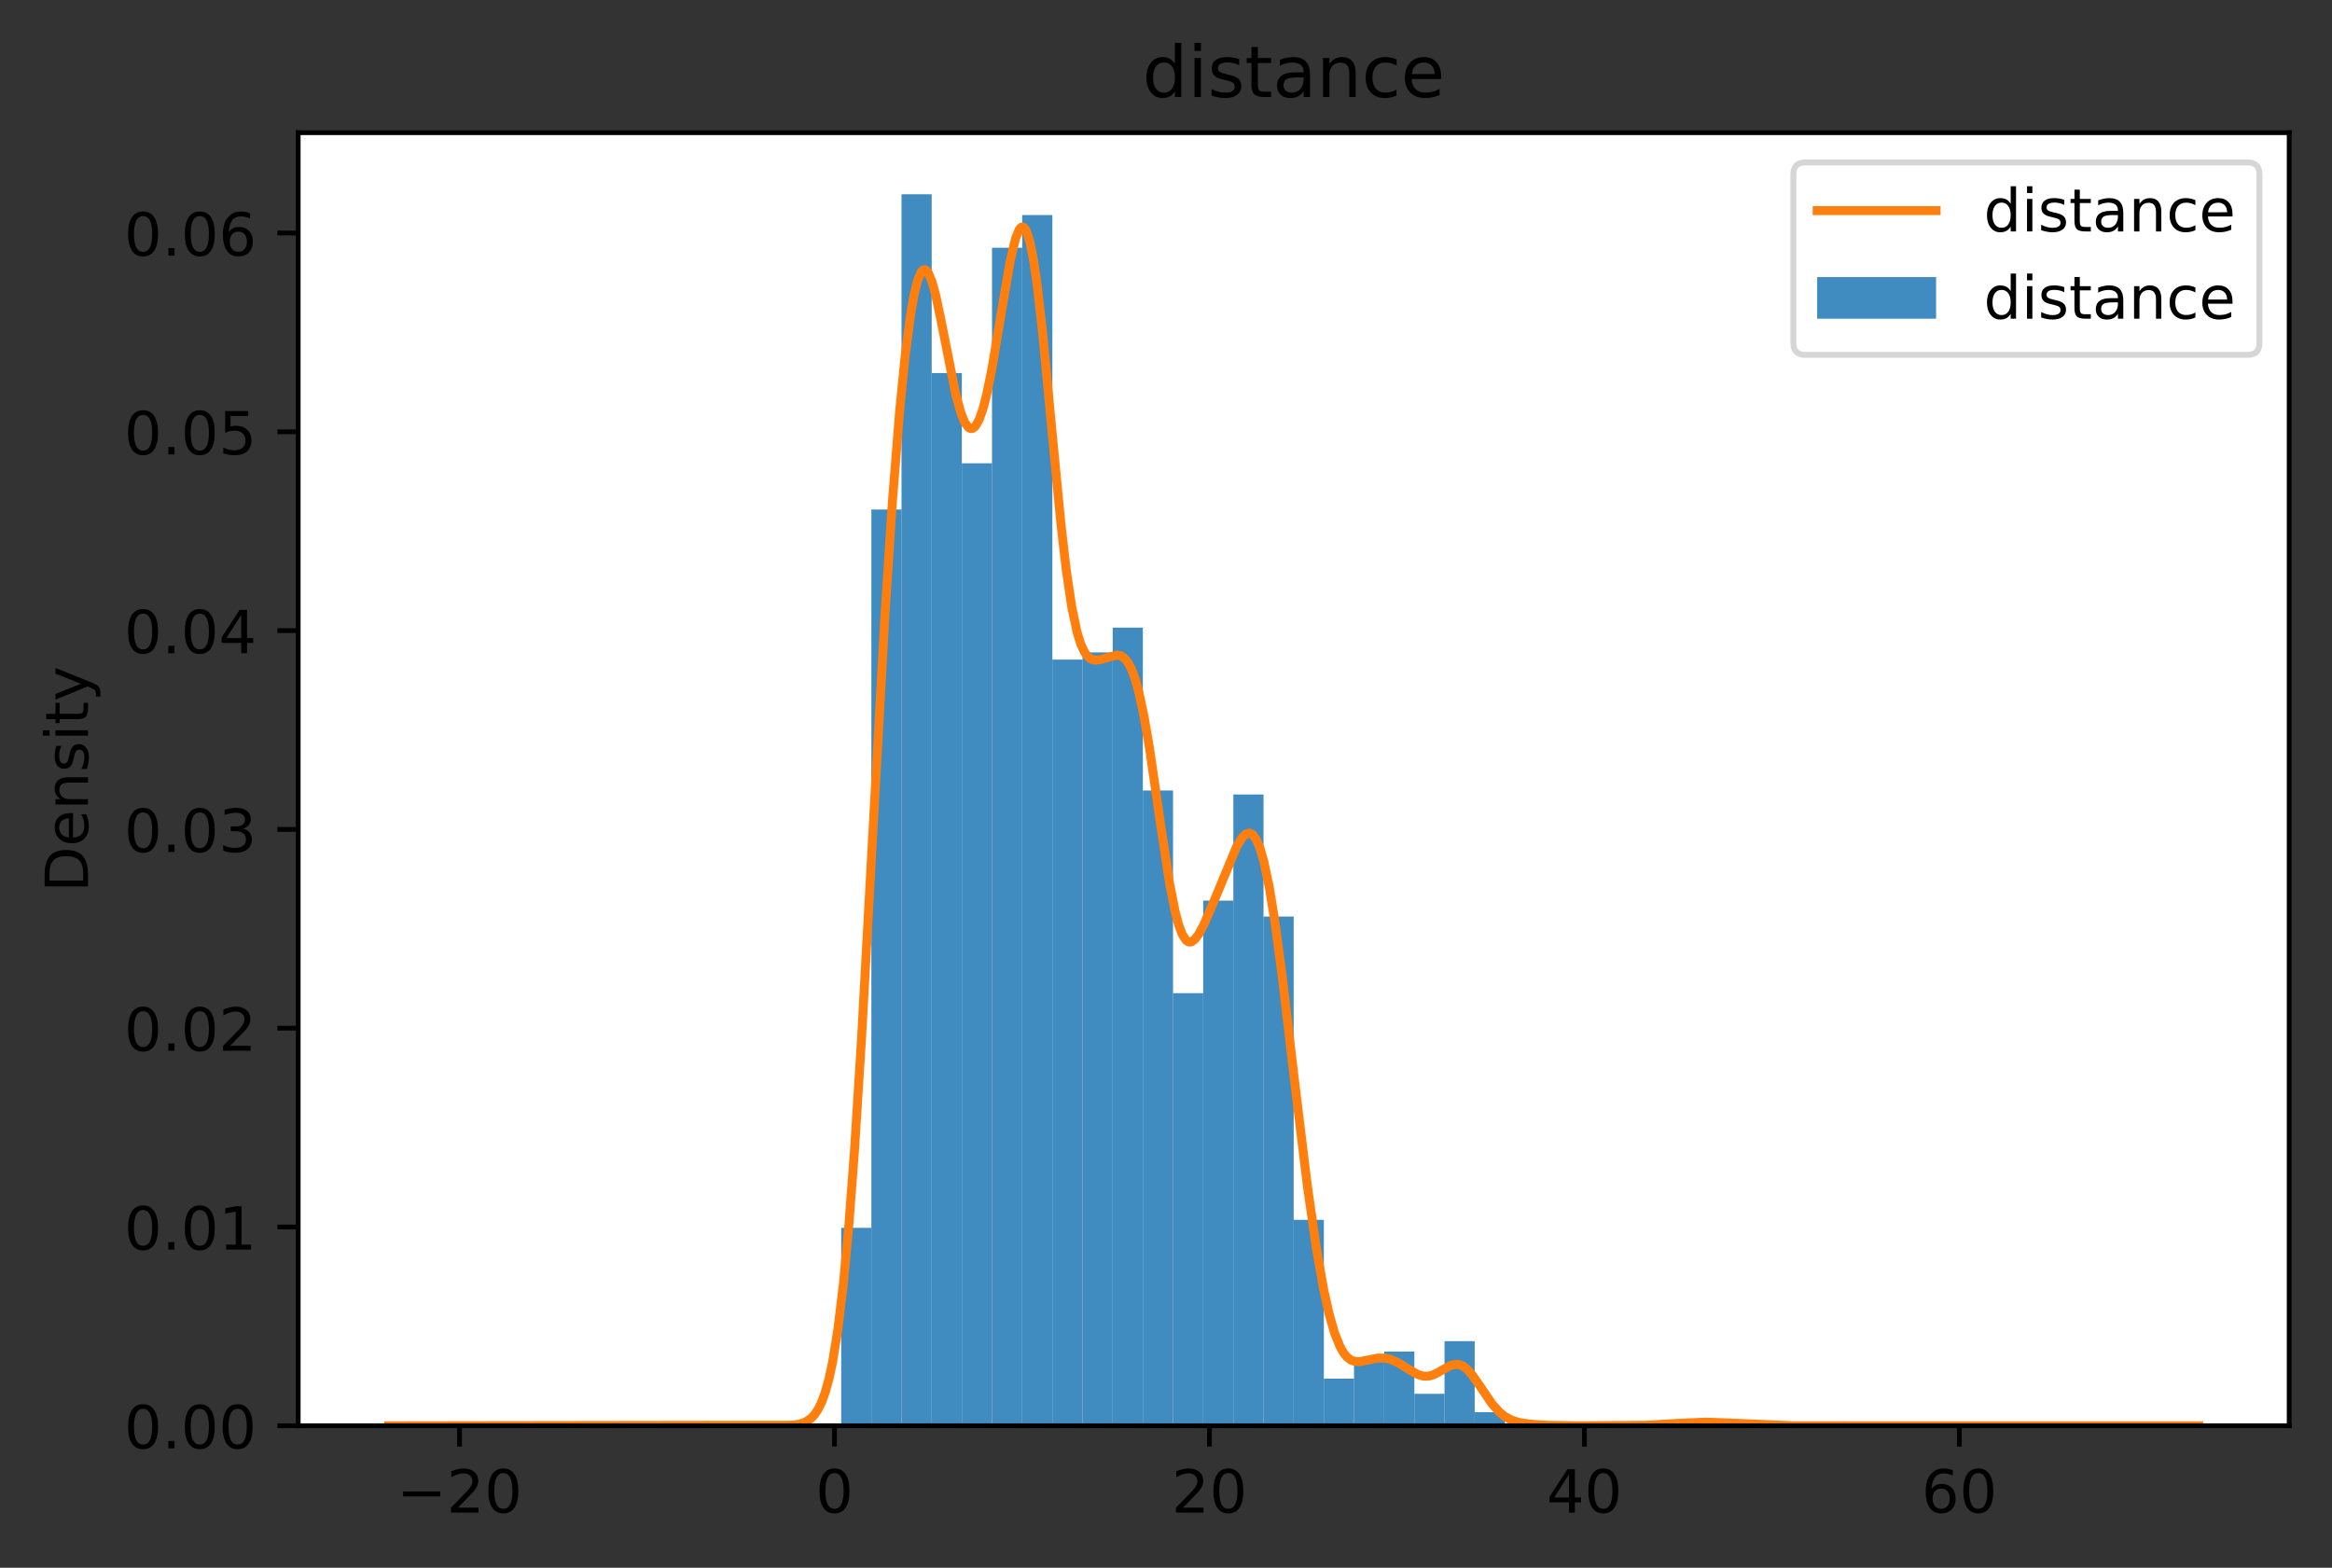 <?xml version="1.0" encoding="utf-8" standalone="no"?>
<!DOCTYPE svg PUBLIC "-//W3C//DTD SVG 1.1//EN"
  "http://www.w3.org/Graphics/SVG/1.1/DTD/svg11.dtd">
<!-- Created with matplotlib (https://matplotlib.org/) -->
<svg height="263.636pt" version="1.1" viewBox="0 0 392.144 263.636" width="392.144pt" xmlns="http://www.w3.org/2000/svg" xmlns:xlink="http://www.w3.org/1999/xlink">
 <rect x="0" y="0" width="392.144" height="263.636" fill="#333333" stroke="none"/>
 <defs>
  <style type="text/css">
*{stroke-linecap:butt;stroke-linejoin:round;}
  </style>
 </defs>
 <g id="figure_1">
  <g id="patch_1">
   <path d="M 0 263.636 
L 392.144 263.636 
L 392.144 0 
L 0 0 
z
" style="fill:none;"/>
  </g>
  <g id="axes_1">
   <g id="patch_2">
    <path d="M 50.144 239.758 
L 384.944 239.758 
L 384.944 22.318 
L 50.144 22.318 
z
" style="fill:#ffffff;"/>
   </g>
   <g id="patch_3">
    <path clip-path="url(#pe8661a9c94)" d="M 141.453 239.758 
L 146.526 239.758 
L 146.526 206.474 
L 141.453 206.474 
z
" style="fill:#1f77b4;opacity:0.85;"/>
   </g>
   <g id="patch_4">
    <path clip-path="url(#pe8661a9c94)" d="M 146.526 239.758 
L 151.598 239.758 
L 151.598 85.685 
L 146.526 85.685 
z
" style="fill:#1f77b4;opacity:0.85;"/>
   </g>
   <g id="patch_5">
    <path clip-path="url(#pe8661a9c94)" d="M 151.598 239.758 
L 156.671 239.758 
L 156.671 32.672 
L 151.598 32.672 
z
" style="fill:#1f77b4;opacity:0.85;"/>
   </g>
   <g id="patch_6">
    <path clip-path="url(#pe8661a9c94)" d="M 156.671 239.758 
L 161.744 239.758 
L 161.744 62.735 
L 156.671 62.735 
z
" style="fill:#1f77b4;opacity:0.85;"/>
   </g>
   <g id="patch_7">
    <path clip-path="url(#pe8661a9c94)" d="M 161.744 239.758 
L 166.816 239.758 
L 166.816 77.901 
L 161.744 77.901 
z
" style="fill:#1f77b4;opacity:0.85;"/>
   </g>
   <g id="patch_8">
    <path clip-path="url(#pe8661a9c94)" d="M 166.816 239.758 
L 171.889 239.758 
L 171.889 41.664 
L 166.816 41.664 
z
" style="fill:#1f77b4;opacity:0.85;"/>
   </g>
   <g id="patch_9">
    <path clip-path="url(#pe8661a9c94)" d="M 171.889 239.758 
L 176.962 239.758 
L 176.962 36.162 
L 171.889 36.162 
z
" style="fill:#1f77b4;opacity:0.85;"/>
   </g>
   <g id="patch_10">
    <path clip-path="url(#pe8661a9c94)" d="M 176.962 239.758 
L 182.035 239.758 
L 182.035 110.917 
L 176.962 110.917 
z
" style="fill:#1f77b4;opacity:0.85;"/>
   </g>
   <g id="patch_11">
    <path clip-path="url(#pe8661a9c94)" d="M 182.035 239.758 
L 187.107 239.758 
L 187.107 109.709 
L 182.035 109.709 
z
" style="fill:#1f77b4;opacity:0.85;"/>
   </g>
   <g id="patch_12">
    <path clip-path="url(#pe8661a9c94)" d="M 187.107 239.758 
L 192.18 239.758 
L 192.18 105.548 
L 187.107 105.548 
z
" style="fill:#1f77b4;opacity:0.85;"/>
   </g>
   <g id="patch_13">
    <path clip-path="url(#pe8661a9c94)" d="M 192.18 239.758 
L 197.253 239.758 
L 197.253 132.927 
L 192.18 132.927 
z
" style="fill:#1f77b4;opacity:0.85;"/>
   </g>
   <g id="patch_14">
    <path clip-path="url(#pe8661a9c94)" d="M 197.253 239.758 
L 202.326 239.758 
L 202.326 167.016 
L 197.253 167.016 
z
" style="fill:#1f77b4;opacity:0.85;"/>
   </g>
   <g id="patch_15">
    <path clip-path="url(#pe8661a9c94)" d="M 202.326 239.758 
L 207.398 239.758 
L 207.398 151.448 
L 202.326 151.448 
z
" style="fill:#1f77b4;opacity:0.85;"/>
   </g>
   <g id="patch_16">
    <path clip-path="url(#pe8661a9c94)" d="M 207.398 239.758 
L 212.471 239.758 
L 212.471 133.598 
L 207.398 133.598 
z
" style="fill:#1f77b4;opacity:0.85;"/>
   </g>
   <g id="patch_17">
    <path clip-path="url(#pe8661a9c94)" d="M 212.471 239.758 
L 217.544 239.758 
L 217.544 154.132 
L 212.471 154.132 
z
" style="fill:#1f77b4;opacity:0.85;"/>
   </g>
   <g id="patch_18">
    <path clip-path="url(#pe8661a9c94)" d="M 217.544 239.758 
L 222.616 239.758 
L 222.616 205.132 
L 217.544 205.132 
z
" style="fill:#1f77b4;opacity:0.85;"/>
   </g>
   <g id="patch_19">
    <path clip-path="url(#pe8661a9c94)" d="M 222.616 239.758 
L 227.689 239.758 
L 227.689 231.84 
L 222.616 231.84 
z
" style="fill:#1f77b4;opacity:0.85;"/>
   </g>
   <g id="patch_20">
    <path clip-path="url(#pe8661a9c94)" d="M 227.689 239.758 
L 232.762 239.758 
L 232.762 228.887 
L 227.689 228.887 
z
" style="fill:#1f77b4;opacity:0.85;"/>
   </g>
   <g id="patch_21">
    <path clip-path="url(#pe8661a9c94)" d="M 232.762 239.758 
L 237.835 239.758 
L 237.835 227.277 
L 232.762 227.277 
z
" style="fill:#1f77b4;opacity:0.85;"/>
   </g>
   <g id="patch_22">
    <path clip-path="url(#pe8661a9c94)" d="M 237.835 239.758 
L 242.907 239.758 
L 242.907 234.39 
L 237.835 234.39 
z
" style="fill:#1f77b4;opacity:0.85;"/>
   </g>
   <g id="patch_23">
    <path clip-path="url(#pe8661a9c94)" d="M 242.907 239.758 
L 247.98 239.758 
L 247.98 225.532 
L 242.907 225.532 
z
" style="fill:#1f77b4;opacity:0.85;"/>
   </g>
   <g id="patch_24">
    <path clip-path="url(#pe8661a9c94)" d="M 247.98 239.758 
L 253.053 239.758 
L 253.053 237.477 
L 247.98 237.477 
z
" style="fill:#1f77b4;opacity:0.85;"/>
   </g>
   <g id="patch_25">
    <path clip-path="url(#pe8661a9c94)" d="M 253.053 239.758 
L 258.126 239.758 
L 258.126 239.355 
L 253.053 239.355 
z
" style="fill:#1f77b4;opacity:0.85;"/>
   </g>
   <g id="patch_26">
    <path clip-path="url(#pe8661a9c94)" d="M 258.126 239.758 
L 263.198 239.758 
L 263.198 239.758 
L 258.126 239.758 
z
" style="fill:#1f77b4;opacity:0.85;"/>
   </g>
   <g id="patch_27">
    <path clip-path="url(#pe8661a9c94)" d="M 263.198 239.758 
L 268.271 239.758 
L 268.271 239.758 
L 263.198 239.758 
z
" style="fill:#1f77b4;opacity:0.85;"/>
   </g>
   <g id="patch_28">
    <path clip-path="url(#pe8661a9c94)" d="M 268.271 239.758 
L 273.344 239.758 
L 273.344 239.758 
L 268.271 239.758 
z
" style="fill:#1f77b4;opacity:0.85;"/>
   </g>
   <g id="patch_29">
    <path clip-path="url(#pe8661a9c94)" d="M 273.344 239.758 
L 278.416 239.758 
L 278.416 239.758 
L 273.344 239.758 
z
" style="fill:#1f77b4;opacity:0.85;"/>
   </g>
   <g id="patch_30">
    <path clip-path="url(#pe8661a9c94)" d="M 278.416 239.758 
L 283.489 239.758 
L 283.489 239.49 
L 278.416 239.49 
z
" style="fill:#1f77b4;opacity:0.85;"/>
   </g>
   <g id="patch_31">
    <path clip-path="url(#pe8661a9c94)" d="M 283.489 239.758 
L 288.562 239.758 
L 288.562 238.819 
L 283.489 238.819 
z
" style="fill:#1f77b4;opacity:0.85;"/>
   </g>
   <g id="patch_32">
    <path clip-path="url(#pe8661a9c94)" d="M 288.562 239.758 
L 293.635 239.758 
L 293.635 239.355 
L 288.562 239.355 
z
" style="fill:#1f77b4;opacity:0.85;"/>
   </g>
   <g id="matplotlib.axis_1">
    <g id="xtick_1">
     <g id="line2d_1">
      <defs>
       <path d="M 0 0 
L 0 3.5 
" id="mfb91cfbf80" style="stroke:#000000;stroke-width:0.8;"/>
      </defs>
      <g>
       <use style="stroke:#000000;stroke-width:0.8;" x="77.274" xlink:href="#mfb91cfbf80" y="239.758"/>
      </g>
     </g>
     <g id="text_1">
      <!-- −20 -->
      <defs>
       <path d="M 10.594 35.5 
L 73.188 35.5 
L 73.188 27.203 
L 10.594 27.203 
z
" id="DejaVuSans-8722"/>
       <path d="M 19.188 8.297 
L 53.609 8.297 
L 53.609 0 
L 7.328 0 
L 7.328 8.297 
Q 12.938 14.109 22.625 23.891 
Q 32.328 33.688 34.812 36.531 
Q 39.547 41.844 41.422 45.531 
Q 43.312 49.219 43.312 52.781 
Q 43.312 58.594 39.234 62.25 
Q 35.156 65.922 28.609 65.922 
Q 23.969 65.922 18.812 64.312 
Q 13.672 62.703 7.812 59.422 
L 7.812 69.391 
Q 13.766 71.781 18.938 73 
Q 24.125 74.219 28.422 74.219 
Q 39.75 74.219 46.484 68.547 
Q 53.219 62.891 53.219 53.422 
Q 53.219 48.922 51.531 44.891 
Q 49.859 40.875 45.406 35.406 
Q 44.188 33.984 37.641 27.219 
Q 31.109 20.453 19.188 8.297 
z
" id="DejaVuSans-50"/>
       <path d="M 31.781 66.406 
Q 24.172 66.406 20.328 58.906 
Q 16.5 51.422 16.5 36.375 
Q 16.5 21.391 20.328 13.891 
Q 24.172 6.391 31.781 6.391 
Q 39.453 6.391 43.281 13.891 
Q 47.125 21.391 47.125 36.375 
Q 47.125 51.422 43.281 58.906 
Q 39.453 66.406 31.781 66.406 
z
M 31.781 74.219 
Q 44.047 74.219 50.516 64.516 
Q 56.984 54.828 56.984 36.375 
Q 56.984 17.969 50.516 8.266 
Q 44.047 -1.422 31.781 -1.422 
Q 19.531 -1.422 13.062 8.266 
Q 6.594 17.969 6.594 36.375 
Q 6.594 54.828 13.062 64.516 
Q 19.531 74.219 31.781 74.219 
z
" id="DejaVuSans-48"/>
      </defs>
      <g transform="translate(66.721 254.357)scale(0.1 -0.1)">
       <use xlink:href="#DejaVuSans-8722"/>
       <use x="83.789" xlink:href="#DejaVuSans-50"/>
       <use x="147.412" xlink:href="#DejaVuSans-48"/>
      </g>
     </g>
    </g>
    <g id="xtick_2">
     <g id="line2d_2">
      <g>
       <use style="stroke:#000000;stroke-width:0.8;" x="140.326" xlink:href="#mfb91cfbf80" y="239.758"/>
      </g>
     </g>
     <g id="text_2">
      <!-- 0 -->
      <g transform="translate(137.145 254.357)scale(0.1 -0.1)">
       <use xlink:href="#DejaVuSans-48"/>
      </g>
     </g>
    </g>
    <g id="xtick_3">
     <g id="line2d_3">
      <g>
       <use style="stroke:#000000;stroke-width:0.8;" x="203.378" xlink:href="#mfb91cfbf80" y="239.758"/>
      </g>
     </g>
     <g id="text_3">
      <!-- 20 -->
      <g transform="translate(197.015 254.357)scale(0.1 -0.1)">
       <use xlink:href="#DejaVuSans-50"/>
       <use x="63.623" xlink:href="#DejaVuSans-48"/>
      </g>
     </g>
    </g>
    <g id="xtick_4">
     <g id="line2d_4">
      <g>
       <use style="stroke:#000000;stroke-width:0.8;" x="266.43" xlink:href="#mfb91cfbf80" y="239.758"/>
      </g>
     </g>
     <g id="text_4">
      <!-- 40 -->
      <defs>
       <path d="M 37.797 64.312 
L 12.891 25.391 
L 37.797 25.391 
z
M 35.203 72.906 
L 47.609 72.906 
L 47.609 25.391 
L 58.016 25.391 
L 58.016 17.188 
L 47.609 17.188 
L 47.609 0 
L 37.797 0 
L 37.797 17.188 
L 4.891 17.188 
L 4.891 26.703 
z
" id="DejaVuSans-52"/>
      </defs>
      <g transform="translate(260.068 254.357)scale(0.1 -0.1)">
       <use xlink:href="#DejaVuSans-52"/>
       <use x="63.623" xlink:href="#DejaVuSans-48"/>
      </g>
     </g>
    </g>
    <g id="xtick_5">
     <g id="line2d_5">
      <g>
       <use style="stroke:#000000;stroke-width:0.8;" x="329.482" xlink:href="#mfb91cfbf80" y="239.758"/>
      </g>
     </g>
     <g id="text_5">
      <!-- 60 -->
      <defs>
       <path d="M 33.016 40.375 
Q 26.375 40.375 22.484 35.828 
Q 18.609 31.297 18.609 23.391 
Q 18.609 15.531 22.484 10.953 
Q 26.375 6.391 33.016 6.391 
Q 39.656 6.391 43.531 10.953 
Q 47.406 15.531 47.406 23.391 
Q 47.406 31.297 43.531 35.828 
Q 39.656 40.375 33.016 40.375 
z
M 52.594 71.297 
L 52.594 62.312 
Q 48.875 64.062 45.094 64.984 
Q 41.312 65.922 37.594 65.922 
Q 27.828 65.922 22.672 59.328 
Q 17.531 52.734 16.797 39.406 
Q 19.672 43.656 24.016 45.922 
Q 28.375 48.188 33.594 48.188 
Q 44.578 48.188 50.953 41.516 
Q 57.328 34.859 57.328 23.391 
Q 57.328 12.156 50.688 5.359 
Q 44.047 -1.422 33.016 -1.422 
Q 20.359 -1.422 13.672 8.266 
Q 6.984 17.969 6.984 36.375 
Q 6.984 53.656 15.188 63.938 
Q 23.391 74.219 37.203 74.219 
Q 40.922 74.219 44.703 73.484 
Q 48.484 72.75 52.594 71.297 
z
" id="DejaVuSans-54"/>
      </defs>
      <g transform="translate(323.12 254.357)scale(0.1 -0.1)">
       <use xlink:href="#DejaVuSans-54"/>
       <use x="63.623" xlink:href="#DejaVuSans-48"/>
      </g>
     </g>
    </g>
   </g>
   <g id="matplotlib.axis_2">
    <g id="ytick_1">
     <g id="line2d_6">
      <defs>
       <path d="M 0 0 
L -3.5 0 
" id="m60562d0a0e" style="stroke:#000000;stroke-width:0.8;"/>
      </defs>
      <g>
       <use style="stroke:#000000;stroke-width:0.8;" x="50.144" xlink:href="#m60562d0a0e" y="239.758"/>
      </g>
     </g>
     <g id="text_6">
      <!-- 0.00 -->
      <defs>
       <path d="M 10.688 12.406 
L 21 12.406 
L 21 0 
L 10.688 0 
z
" id="DejaVuSans-46"/>
      </defs>
      <g transform="translate(20.878 243.557)scale(0.1 -0.1)">
       <use xlink:href="#DejaVuSans-48"/>
       <use x="63.623" xlink:href="#DejaVuSans-46"/>
       <use x="95.41" xlink:href="#DejaVuSans-48"/>
       <use x="159.033" xlink:href="#DejaVuSans-48"/>
      </g>
     </g>
    </g>
    <g id="ytick_2">
     <g id="line2d_7">
      <g>
       <use style="stroke:#000000;stroke-width:0.8;" x="50.144" xlink:href="#m60562d0a0e" y="206.329"/>
      </g>
     </g>
     <g id="text_7">
      <!-- 0.01 -->
      <defs>
       <path d="M 12.406 8.297 
L 28.516 8.297 
L 28.516 63.922 
L 10.984 60.406 
L 10.984 69.391 
L 28.422 72.906 
L 38.281 72.906 
L 38.281 8.297 
L 54.391 8.297 
L 54.391 0 
L 12.406 0 
z
" id="DejaVuSans-49"/>
      </defs>
      <g transform="translate(20.878 210.128)scale(0.1 -0.1)">
       <use xlink:href="#DejaVuSans-48"/>
       <use x="63.623" xlink:href="#DejaVuSans-46"/>
       <use x="95.41" xlink:href="#DejaVuSans-48"/>
       <use x="159.033" xlink:href="#DejaVuSans-49"/>
      </g>
     </g>
    </g>
    <g id="ytick_3">
     <g id="line2d_8">
      <g>
       <use style="stroke:#000000;stroke-width:0.8;" x="50.144" xlink:href="#m60562d0a0e" y="172.9"/>
      </g>
     </g>
     <g id="text_8">
      <!-- 0.02 -->
      <g transform="translate(20.878 176.699)scale(0.1 -0.1)">
       <use xlink:href="#DejaVuSans-48"/>
       <use x="63.623" xlink:href="#DejaVuSans-46"/>
       <use x="95.41" xlink:href="#DejaVuSans-48"/>
       <use x="159.033" xlink:href="#DejaVuSans-50"/>
      </g>
     </g>
    </g>
    <g id="ytick_4">
     <g id="line2d_9">
      <g>
       <use style="stroke:#000000;stroke-width:0.8;" x="50.144" xlink:href="#m60562d0a0e" y="139.47"/>
      </g>
     </g>
     <g id="text_9">
      <!-- 0.03 -->
      <defs>
       <path d="M 40.578 39.312 
Q 47.656 37.797 51.625 33 
Q 55.609 28.219 55.609 21.188 
Q 55.609 10.406 48.188 4.484 
Q 40.766 -1.422 27.094 -1.422 
Q 22.516 -1.422 17.656 -0.516 
Q 12.797 0.391 7.625 2.203 
L 7.625 11.719 
Q 11.719 9.328 16.594 8.109 
Q 21.484 6.891 26.812 6.891 
Q 36.078 6.891 40.938 10.547 
Q 45.797 14.203 45.797 21.188 
Q 45.797 27.641 41.281 31.266 
Q 36.766 34.906 28.719 34.906 
L 20.219 34.906 
L 20.219 43.016 
L 29.109 43.016 
Q 36.375 43.016 40.234 45.922 
Q 44.094 48.828 44.094 54.297 
Q 44.094 59.906 40.109 62.906 
Q 36.141 65.922 28.719 65.922 
Q 24.656 65.922 20.016 65.031 
Q 15.375 64.156 9.812 62.312 
L 9.812 71.094 
Q 15.438 72.656 20.344 73.438 
Q 25.25 74.219 29.594 74.219 
Q 40.828 74.219 47.359 69.109 
Q 53.906 64.016 53.906 55.328 
Q 53.906 49.266 50.438 45.094 
Q 46.969 40.922 40.578 39.312 
z
" id="DejaVuSans-51"/>
      </defs>
      <g transform="translate(20.878 143.27)scale(0.1 -0.1)">
       <use xlink:href="#DejaVuSans-48"/>
       <use x="63.623" xlink:href="#DejaVuSans-46"/>
       <use x="95.41" xlink:href="#DejaVuSans-48"/>
       <use x="159.033" xlink:href="#DejaVuSans-51"/>
      </g>
     </g>
    </g>
    <g id="ytick_5">
     <g id="line2d_10">
      <g>
       <use style="stroke:#000000;stroke-width:0.8;" x="50.144" xlink:href="#m60562d0a0e" y="106.041"/>
      </g>
     </g>
     <g id="text_10">
      <!-- 0.04 -->
      <g transform="translate(20.878 109.84)scale(0.1 -0.1)">
       <use xlink:href="#DejaVuSans-48"/>
       <use x="63.623" xlink:href="#DejaVuSans-46"/>
       <use x="95.41" xlink:href="#DejaVuSans-48"/>
       <use x="159.033" xlink:href="#DejaVuSans-52"/>
      </g>
     </g>
    </g>
    <g id="ytick_6">
     <g id="line2d_11">
      <g>
       <use style="stroke:#000000;stroke-width:0.8;" x="50.144" xlink:href="#m60562d0a0e" y="72.612"/>
      </g>
     </g>
     <g id="text_11">
      <!-- 0.05 -->
      <defs>
       <path d="M 10.797 72.906 
L 49.516 72.906 
L 49.516 64.594 
L 19.828 64.594 
L 19.828 46.734 
Q 21.969 47.469 24.109 47.828 
Q 26.266 48.188 28.422 48.188 
Q 40.625 48.188 47.75 41.5 
Q 54.891 34.812 54.891 23.391 
Q 54.891 11.625 47.562 5.094 
Q 40.234 -1.422 26.906 -1.422 
Q 22.312 -1.422 17.547 -0.641 
Q 12.797 0.141 7.719 1.703 
L 7.719 11.625 
Q 12.109 9.234 16.797 8.062 
Q 21.484 6.891 26.703 6.891 
Q 35.156 6.891 40.078 11.328 
Q 45.016 15.766 45.016 23.391 
Q 45.016 31 40.078 35.438 
Q 35.156 39.891 26.703 39.891 
Q 22.75 39.891 18.812 39.016 
Q 14.891 38.141 10.797 36.281 
z
" id="DejaVuSans-53"/>
      </defs>
      <g transform="translate(20.878 76.411)scale(0.1 -0.1)">
       <use xlink:href="#DejaVuSans-48"/>
       <use x="63.623" xlink:href="#DejaVuSans-46"/>
       <use x="95.41" xlink:href="#DejaVuSans-48"/>
       <use x="159.033" xlink:href="#DejaVuSans-53"/>
      </g>
     </g>
    </g>
    <g id="ytick_7">
     <g id="line2d_12">
      <g>
       <use style="stroke:#000000;stroke-width:0.8;" x="50.144" xlink:href="#m60562d0a0e" y="39.183"/>
      </g>
     </g>
     <g id="text_12">
      <!-- 0.06 -->
      <g transform="translate(20.878 42.982)scale(0.1 -0.1)">
       <use xlink:href="#DejaVuSans-48"/>
       <use x="63.623" xlink:href="#DejaVuSans-46"/>
       <use x="95.41" xlink:href="#DejaVuSans-48"/>
       <use x="159.033" xlink:href="#DejaVuSans-54"/>
      </g>
     </g>
    </g>
    <g id="text_13">
     <!-- Density -->
     <defs>
      <path d="M 19.672 64.797 
L 19.672 8.109 
L 31.594 8.109 
Q 46.688 8.109 53.688 14.938 
Q 60.688 21.781 60.688 36.531 
Q 60.688 51.172 53.688 57.984 
Q 46.688 64.797 31.594 64.797 
z
M 9.812 72.906 
L 30.078 72.906 
Q 51.266 72.906 61.172 64.094 
Q 71.094 55.281 71.094 36.531 
Q 71.094 17.672 61.125 8.828 
Q 51.172 0 30.078 0 
L 9.812 0 
z
" id="DejaVuSans-68"/>
      <path d="M 56.203 29.594 
L 56.203 25.203 
L 14.891 25.203 
Q 15.484 15.922 20.484 11.062 
Q 25.484 6.203 34.422 6.203 
Q 39.594 6.203 44.453 7.469 
Q 49.312 8.734 54.109 11.281 
L 54.109 2.781 
Q 49.266 0.734 44.188 -0.344 
Q 39.109 -1.422 33.891 -1.422 
Q 20.797 -1.422 13.156 6.188 
Q 5.516 13.812 5.516 26.812 
Q 5.516 40.234 12.766 48.109 
Q 20.016 56 32.328 56 
Q 43.359 56 49.781 48.891 
Q 56.203 41.797 56.203 29.594 
z
M 47.219 32.234 
Q 47.125 39.594 43.094 43.984 
Q 39.062 48.391 32.422 48.391 
Q 24.906 48.391 20.391 44.141 
Q 15.875 39.891 15.188 32.172 
z
" id="DejaVuSans-101"/>
      <path d="M 54.891 33.016 
L 54.891 0 
L 45.906 0 
L 45.906 32.719 
Q 45.906 40.484 42.875 44.328 
Q 39.844 48.188 33.797 48.188 
Q 26.516 48.188 22.312 43.547 
Q 18.109 38.922 18.109 30.906 
L 18.109 0 
L 9.078 0 
L 9.078 54.688 
L 18.109 54.688 
L 18.109 46.188 
Q 21.344 51.125 25.703 53.562 
Q 30.078 56 35.797 56 
Q 45.219 56 50.047 50.172 
Q 54.891 44.344 54.891 33.016 
z
" id="DejaVuSans-110"/>
      <path d="M 44.281 53.078 
L 44.281 44.578 
Q 40.484 46.531 36.375 47.5 
Q 32.281 48.484 27.875 48.484 
Q 21.188 48.484 17.844 46.438 
Q 14.5 44.391 14.5 40.281 
Q 14.5 37.156 16.891 35.375 
Q 19.281 33.594 26.516 31.984 
L 29.594 31.297 
Q 39.156 29.25 43.188 25.516 
Q 47.219 21.781 47.219 15.094 
Q 47.219 7.469 41.188 3.016 
Q 35.156 -1.422 24.609 -1.422 
Q 20.219 -1.422 15.453 -0.562 
Q 10.688 0.297 5.422 2 
L 5.422 11.281 
Q 10.406 8.688 15.234 7.391 
Q 20.062 6.109 24.812 6.109 
Q 31.156 6.109 34.562 8.281 
Q 37.984 10.453 37.984 14.406 
Q 37.984 18.062 35.516 20.016 
Q 33.062 21.969 24.703 23.781 
L 21.578 24.516 
Q 13.234 26.266 9.516 29.906 
Q 5.812 33.547 5.812 39.891 
Q 5.812 47.609 11.281 51.797 
Q 16.75 56 26.812 56 
Q 31.781 56 36.172 55.266 
Q 40.578 54.547 44.281 53.078 
z
" id="DejaVuSans-115"/>
      <path d="M 9.422 54.688 
L 18.406 54.688 
L 18.406 0 
L 9.422 0 
z
M 9.422 75.984 
L 18.406 75.984 
L 18.406 64.594 
L 9.422 64.594 
z
" id="DejaVuSans-105"/>
      <path d="M 18.312 70.219 
L 18.312 54.688 
L 36.812 54.688 
L 36.812 47.703 
L 18.312 47.703 
L 18.312 18.016 
Q 18.312 11.328 20.141 9.422 
Q 21.969 7.516 27.594 7.516 
L 36.812 7.516 
L 36.812 0 
L 27.594 0 
Q 17.188 0 13.234 3.875 
Q 9.281 7.766 9.281 18.016 
L 9.281 47.703 
L 2.688 47.703 
L 2.688 54.688 
L 9.281 54.688 
L 9.281 70.219 
z
" id="DejaVuSans-116"/>
      <path d="M 32.172 -5.078 
Q 28.375 -14.844 24.75 -17.812 
Q 21.141 -20.797 15.094 -20.797 
L 7.906 -20.797 
L 7.906 -13.281 
L 13.188 -13.281 
Q 16.891 -13.281 18.938 -11.516 
Q 21 -9.766 23.484 -3.219 
L 25.094 0.875 
L 2.984 54.688 
L 12.5 54.688 
L 29.594 11.922 
L 46.688 54.688 
L 56.203 54.688 
z
" id="DejaVuSans-121"/>
     </defs>
     <g transform="translate(14.798 150.047)rotate(-90)scale(0.1 -0.1)">
      <use xlink:href="#DejaVuSans-68"/>
      <use x="77.002" xlink:href="#DejaVuSans-101"/>
      <use x="138.525" xlink:href="#DejaVuSans-110"/>
      <use x="201.904" xlink:href="#DejaVuSans-115"/>
      <use x="254.004" xlink:href="#DejaVuSans-105"/>
      <use x="281.787" xlink:href="#DejaVuSans-116"/>
      <use x="320.996" xlink:href="#DejaVuSans-121"/>
     </g>
    </g>
   </g>
   <g id="line2d_13">
    <path clip-path="url(#pe8661a9c94)" d="M 65.362 239.758 
L 133.303 239.659 
L 134.522 239.464 
L 135.436 239.142 
L 136.35 238.541 
L 136.959 237.904 
L 137.568 237.001 
L 138.178 235.757 
L 138.787 234.08 
L 139.396 231.876 
L 140.006 229.041 
L 140.92 223.381 
L 141.834 215.757 
L 142.748 205.939 
L 143.662 193.862 
L 144.88 174.555 
L 146.708 141.227 
L 148.841 102.961 
L 150.06 84.396 
L 151.278 69.142 
L 152.192 60.017 
L 153.106 52.981 
L 153.716 49.516 
L 154.325 47.078 
L 154.934 45.689 
L 155.239 45.387 
L 155.544 45.34 
L 155.848 45.541 
L 156.153 45.977 
L 156.762 47.498 
L 157.372 49.753 
L 158.286 54.094 
L 160.723 66.373 
L 161.637 69.6 
L 162.246 71.047 
L 162.856 71.875 
L 163.16 72.049 
L 163.465 72.061 
L 163.77 71.91 
L 164.074 71.596 
L 164.684 70.485 
L 165.293 68.745 
L 165.902 66.412 
L 166.816 61.939 
L 168.34 52.813 
L 169.863 43.925 
L 170.777 40.093 
L 171.387 38.601 
L 171.691 38.239 
L 171.996 38.155 
L 172.301 38.36 
L 172.605 38.865 
L 173.215 40.782 
L 173.824 43.89 
L 174.433 48.102 
L 175.347 56.142 
L 176.871 72.209 
L 178.394 88.033 
L 179.308 95.924 
L 180.222 102.067 
L 181.136 106.382 
L 181.745 108.328 
L 182.355 109.646 
L 182.964 110.454 
L 183.573 110.874 
L 184.183 111.017 
L 185.097 110.904 
L 187.839 110.16 
L 188.448 110.282 
L 189.057 110.664 
L 189.667 111.392 
L 190.276 112.544 
L 190.885 114.185 
L 191.495 116.356 
L 192.409 120.618 
L 193.323 125.968 
L 195.151 138.564 
L 196.674 148.539 
L 197.588 153.19 
L 198.197 155.504 
L 198.807 157.134 
L 199.416 158.09 
L 199.721 158.33 
L 200.025 158.423 
L 200.33 158.383 
L 200.939 157.949 
L 201.549 157.137 
L 202.463 155.429 
L 203.986 151.91 
L 207.947 142.371 
L 208.861 140.874 
L 209.47 140.275 
L 210.079 140.093 
L 210.384 140.182 
L 210.689 140.405 
L 211.298 141.275 
L 211.907 142.748 
L 212.517 144.847 
L 213.431 149.154 
L 214.345 154.739 
L 215.563 163.767 
L 217.696 181.801 
L 219.829 199.296 
L 221.352 209.895 
L 222.571 216.781 
L 223.485 220.906 
L 224.399 224.108 
L 225.313 226.409 
L 225.922 227.481 
L 226.531 228.224 
L 227.141 228.687 
L 227.75 228.923 
L 228.664 228.971 
L 229.883 228.734 
L 231.711 228.368 
L 232.929 228.387 
L 233.844 228.595 
L 235.062 229.127 
L 236.89 230.274 
L 238.414 231.136 
L 239.328 231.409 
L 240.242 231.414 
L 241.156 231.145 
L 242.374 230.479 
L 243.898 229.631 
L 244.812 229.417 
L 245.421 229.485 
L 246.03 229.744 
L 246.64 230.197 
L 247.554 231.198 
L 248.772 232.942 
L 250.905 236.086 
L 252.124 237.451 
L 253.038 238.19 
L 254.256 238.839 
L 255.475 239.211 
L 257.303 239.487 
L 260.35 239.678 
L 265.529 239.755 
L 276.802 239.669 
L 282.59 239.327 
L 286.856 239.149 
L 290.512 239.273 
L 301.48 239.75 
L 320.979 239.758 
L 369.726 239.758 
L 369.726 239.758 
" style="fill:none;stroke:#ff7f0e;stroke-linecap:square;stroke-width:1.5;"/>
   </g>
   <g id="patch_33">
    <path d="M 50.144 239.758 
L 50.144 22.318 
" style="fill:none;stroke:#000000;stroke-linecap:square;stroke-linejoin:miter;stroke-width:0.8;"/>
   </g>
   <g id="patch_34">
    <path d="M 384.944 239.758 
L 384.944 22.318 
" style="fill:none;stroke:#000000;stroke-linecap:square;stroke-linejoin:miter;stroke-width:0.8;"/>
   </g>
   <g id="patch_35">
    <path d="M 50.144 239.758 
L 384.944 239.758 
" style="fill:none;stroke:#000000;stroke-linecap:square;stroke-linejoin:miter;stroke-width:0.8;"/>
   </g>
   <g id="patch_36">
    <path d="M 50.144 22.318 
L 384.944 22.318 
" style="fill:none;stroke:#000000;stroke-linecap:square;stroke-linejoin:miter;stroke-width:0.8;"/>
   </g>
   <g id="text_14">
    <!-- distance -->
    <defs>
     <path d="M 45.406 46.391 
L 45.406 75.984 
L 54.391 75.984 
L 54.391 0 
L 45.406 0 
L 45.406 8.203 
Q 42.578 3.328 38.25 0.953 
Q 33.938 -1.422 27.875 -1.422 
Q 17.969 -1.422 11.734 6.484 
Q 5.516 14.406 5.516 27.297 
Q 5.516 40.188 11.734 48.094 
Q 17.969 56 27.875 56 
Q 33.938 56 38.25 53.625 
Q 42.578 51.266 45.406 46.391 
z
M 14.797 27.297 
Q 14.797 17.391 18.875 11.75 
Q 22.953 6.109 30.078 6.109 
Q 37.203 6.109 41.297 11.75 
Q 45.406 17.391 45.406 27.297 
Q 45.406 37.203 41.297 42.844 
Q 37.203 48.484 30.078 48.484 
Q 22.953 48.484 18.875 42.844 
Q 14.797 37.203 14.797 27.297 
z
" id="DejaVuSans-100"/>
     <path d="M 34.281 27.484 
Q 23.391 27.484 19.188 25 
Q 14.984 22.516 14.984 16.5 
Q 14.984 11.719 18.141 8.906 
Q 21.297 6.109 26.703 6.109 
Q 34.188 6.109 38.703 11.406 
Q 43.219 16.703 43.219 25.484 
L 43.219 27.484 
z
M 52.203 31.203 
L 52.203 0 
L 43.219 0 
L 43.219 8.297 
Q 40.141 3.328 35.547 0.953 
Q 30.953 -1.422 24.312 -1.422 
Q 15.922 -1.422 10.953 3.297 
Q 6 8.016 6 15.922 
Q 6 25.141 12.172 29.828 
Q 18.359 34.516 30.609 34.516 
L 43.219 34.516 
L 43.219 35.406 
Q 43.219 41.609 39.141 45 
Q 35.062 48.391 27.688 48.391 
Q 23 48.391 18.547 47.266 
Q 14.109 46.141 10.016 43.891 
L 10.016 52.203 
Q 14.938 54.109 19.578 55.047 
Q 24.219 56 28.609 56 
Q 40.484 56 46.344 49.844 
Q 52.203 43.703 52.203 31.203 
z
" id="DejaVuSans-97"/>
     <path d="M 48.781 52.594 
L 48.781 44.188 
Q 44.969 46.297 41.141 47.344 
Q 37.312 48.391 33.406 48.391 
Q 24.656 48.391 19.812 42.844 
Q 14.984 37.312 14.984 27.297 
Q 14.984 17.281 19.812 11.734 
Q 24.656 6.203 33.406 6.203 
Q 37.312 6.203 41.141 7.25 
Q 44.969 8.297 48.781 10.406 
L 48.781 2.094 
Q 45.016 0.344 40.984 -0.531 
Q 36.969 -1.422 32.422 -1.422 
Q 20.062 -1.422 12.781 6.344 
Q 5.516 14.109 5.516 27.297 
Q 5.516 40.672 12.859 48.328 
Q 20.219 56 33.016 56 
Q 37.156 56 41.109 55.141 
Q 45.062 54.297 48.781 52.594 
z
" id="DejaVuSans-99"/>
    </defs>
    <g transform="translate(192.12 16.318)scale(0.12 -0.12)">
     <use xlink:href="#DejaVuSans-100"/>
     <use x="63.477" xlink:href="#DejaVuSans-105"/>
     <use x="91.26" xlink:href="#DejaVuSans-115"/>
     <use x="143.359" xlink:href="#DejaVuSans-116"/>
     <use x="182.568" xlink:href="#DejaVuSans-97"/>
     <use x="243.848" xlink:href="#DejaVuSans-110"/>
     <use x="307.227" xlink:href="#DejaVuSans-99"/>
     <use x="362.207" xlink:href="#DejaVuSans-101"/>
    </g>
   </g>
   <g id="legend_1">
    <g id="patch_37">
     <path d="M 303.57 59.674 
L 377.944 59.674 
Q 379.944 59.674 379.944 57.674 
L 379.944 29.318 
Q 379.944 27.318 377.944 27.318 
L 303.57 27.318 
Q 301.57 27.318 301.57 29.318 
L 301.57 57.674 
Q 301.57 59.674 303.57 59.674 
z
" style="fill:#ffffff;opacity:0.8;stroke:#cccccc;stroke-linejoin:miter;"/>
    </g>
    <g id="line2d_14">
     <path d="M 305.57 35.417 
L 325.57 35.417 
" style="fill:none;stroke:#ff7f0e;stroke-linecap:square;stroke-width:1.5;"/>
    </g>
    <g id="line2d_15"/>
    <g id="text_15">
     <!-- distance -->
     <g transform="translate(333.57 38.917)scale(0.1 -0.1)">
      <use xlink:href="#DejaVuSans-100"/>
      <use x="63.477" xlink:href="#DejaVuSans-105"/>
      <use x="91.26" xlink:href="#DejaVuSans-115"/>
      <use x="143.359" xlink:href="#DejaVuSans-116"/>
      <use x="182.568" xlink:href="#DejaVuSans-97"/>
      <use x="243.848" xlink:href="#DejaVuSans-110"/>
      <use x="307.227" xlink:href="#DejaVuSans-99"/>
      <use x="362.207" xlink:href="#DejaVuSans-101"/>
     </g>
    </g>
    <g id="patch_38">
     <path d="M 305.57 53.595 
L 325.57 53.595 
L 325.57 46.595 
L 305.57 46.595 
z
" style="fill:#1f77b4;opacity:0.85;"/>
    </g>
    <g id="text_16">
     <!-- distance -->
     <g transform="translate(333.57 53.595)scale(0.1 -0.1)">
      <use xlink:href="#DejaVuSans-100"/>
      <use x="63.477" xlink:href="#DejaVuSans-105"/>
      <use x="91.26" xlink:href="#DejaVuSans-115"/>
      <use x="143.359" xlink:href="#DejaVuSans-116"/>
      <use x="182.568" xlink:href="#DejaVuSans-97"/>
      <use x="243.848" xlink:href="#DejaVuSans-110"/>
      <use x="307.227" xlink:href="#DejaVuSans-99"/>
      <use x="362.207" xlink:href="#DejaVuSans-101"/>
     </g>
    </g>
   </g>
  </g>
 </g>
 <defs>
  <clipPath id="pe8661a9c94">
   <rect height="217.44" width="334.8" x="50.144" y="22.318"/>
  </clipPath>
 </defs>
</svg>
